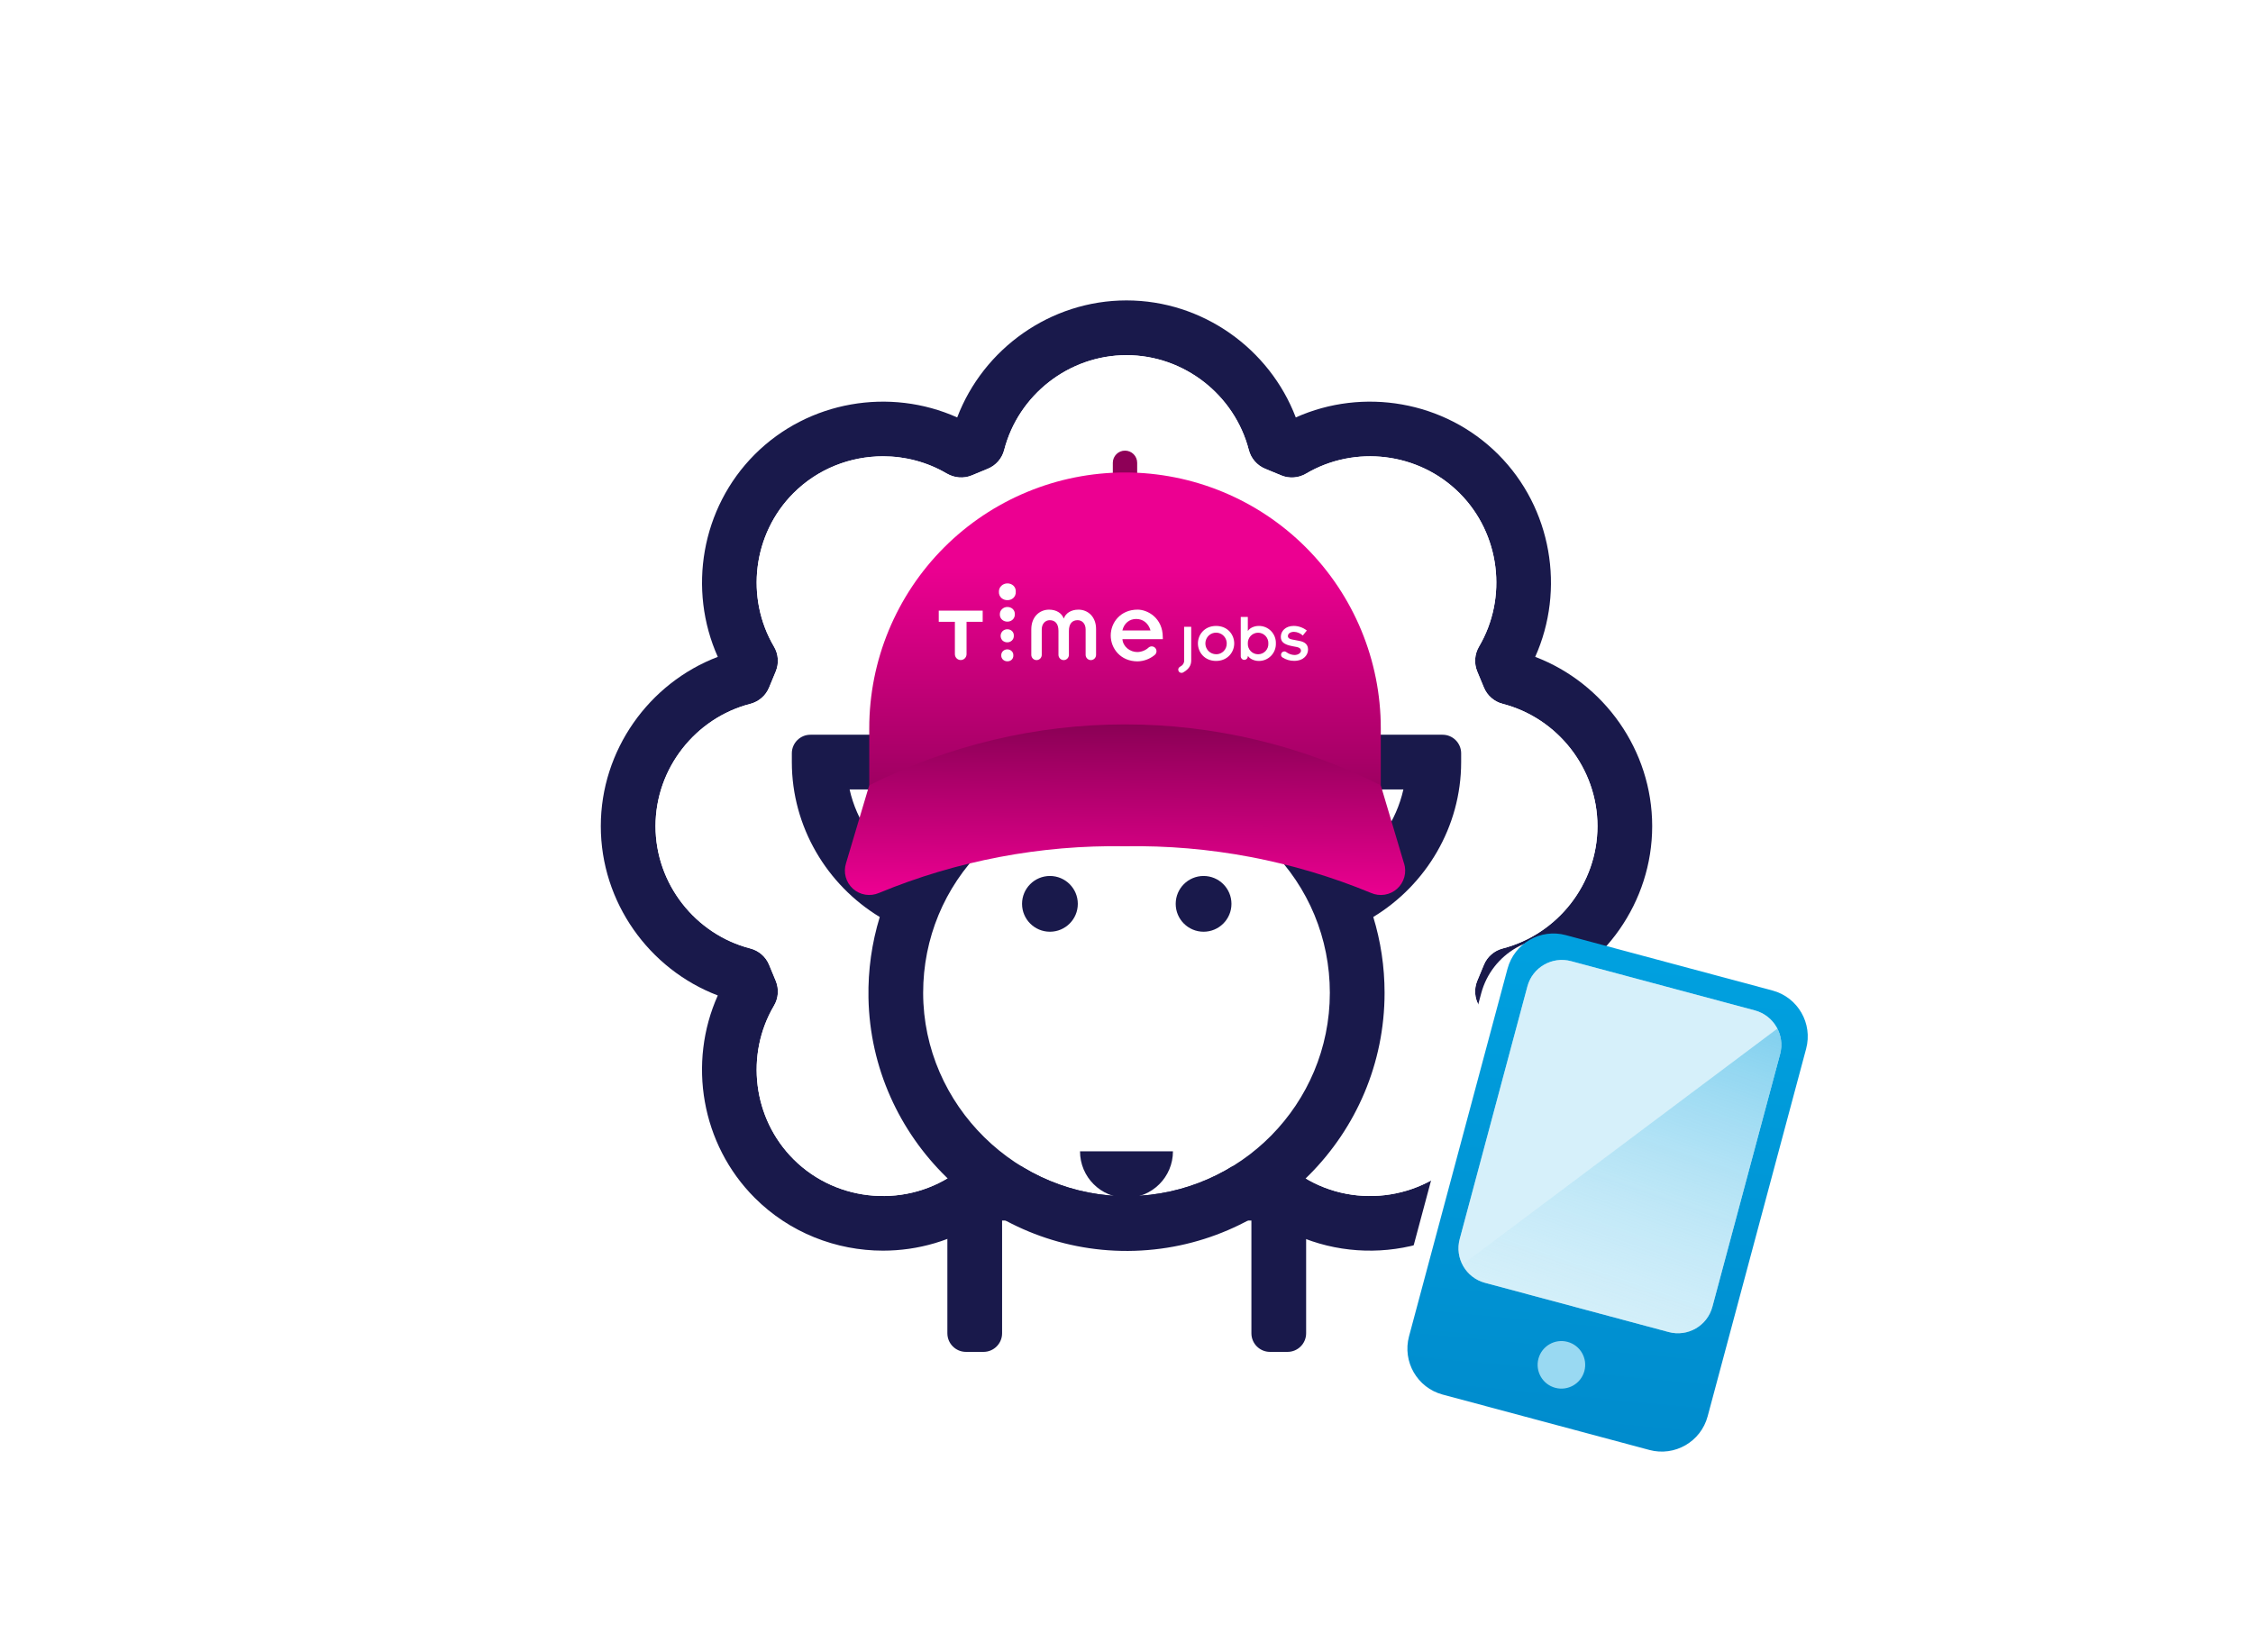 <svg class="icon" viewBox="0 0 360 264" fill="none" xmlns="http://www.w3.org/2000/svg">
<rect width="360" height="264" fill="white"/>
<path fill-rule="evenodd" clip-rule="evenodd" d="M151.378 213.028C151.378 214.668 152.71 215.999 154.35 215.999H157.153C158.793 215.999 160.122 214.668 160.122 213.028V186.271H151.378V213.028Z" fill="#19194B"/>
<path fill-rule="evenodd" clip-rule="evenodd" d="M199.958 186.271V213.028C199.958 214.668 201.288 215.999 202.928 215.999H205.733C207.373 215.999 208.702 214.668 208.702 213.028V186.271H199.958Z" fill="#19194B"/>
<path fill-rule="evenodd" clip-rule="evenodd" d="M240.11 151.542C238.754 151.892 237.642 152.856 237.107 154.148L236.04 156.72C235.507 158.012 235.611 159.48 236.321 160.685C240.922 168.484 239.738 178.688 233.211 185.213C226.176 192.248 214.868 193.074 206.903 187.137L204.289 186.27H155.707L153.093 187.137C145.134 193.076 133.822 192.248 126.789 185.213C120.26 178.686 119.076 168.484 123.677 160.685C124.39 159.482 124.495 158.012 123.958 156.72L122.893 154.148C122.36 152.856 121.245 151.892 119.89 151.542C111.123 149.282 104.744 141.23 104.744 132C104.744 122.772 111.123 114.72 119.89 112.46C121.245 112.11 122.36 111.146 122.893 109.854L123.958 107.282C124.495 105.988 124.39 104.52 123.677 103.315C119.076 95.52 120.262 85.316 126.789 78.789C130.677 74.899 135.872 72.906 141.09 72.906C144.606 72.906 148.131 73.812 151.27 75.654C152.491 76.371 153.97 76.501 155.28 75.958L157.85 74.893C159.144 74.36 160.108 73.247 160.458 71.892C162.718 63.125 170.77 56.748 179.998 56.748C189.228 56.748 197.28 63.125 199.542 71.892C199.892 73.247 200.856 74.358 202.148 74.893L204.718 75.958C206.01 76.493 207.478 76.388 208.685 75.679C216.48 71.078 226.684 72.262 233.211 78.789C239.738 85.314 240.922 95.518 236.321 103.317C235.611 104.522 235.507 105.99 236.04 107.282L237.107 109.854C237.642 111.146 238.754 112.11 240.11 112.46C248.875 114.72 255.254 122.772 255.254 132C255.254 141.23 248.875 149.282 240.11 151.542ZM245.305 104.951C250.114 94.22 247.98 81.191 239.396 72.603C230.809 64.018 217.78 61.884 207.049 66.697C202.863 55.707 192.142 48 179.998 48C167.858 48 157.135 55.707 152.949 66.697C142.218 61.884 129.191 64.018 120.603 72.603C112.018 81.191 109.886 94.222 114.695 104.951C103.705 109.137 96 119.858 96 132C96 144.144 103.705 154.865 114.695 159.051C109.882 169.78 112.016 182.811 120.603 191.396C126.178 196.971 133.626 199.826 141.102 199.826C146.669 199.824 152.257 198.24 157.094 195.016H202.904C214.234 202.57 229.665 201.126 239.396 191.396C247.98 182.813 250.114 169.782 245.305 159.051C256.293 154.865 263.998 144.144 263.998 132C263.998 119.858 256.293 109.137 245.305 104.951Z" fill="#19194B"/>
<path fill-rule="evenodd" clip-rule="evenodd" d="M240.11 112.46C238.755 112.111 237.642 111.146 237.107 109.854L236.04 107.282C235.507 105.99 235.611 104.522 236.321 103.317C240.922 95.518 239.738 85.314 233.211 78.789C226.684 72.262 216.48 71.079 208.685 75.68C207.478 76.391 206.01 76.494 204.718 75.958L202.146 74.893C200.856 74.358 199.892 73.248 199.542 71.892C197.28 63.125 189.228 56.748 179.998 56.748C170.77 56.748 162.718 63.125 160.458 71.892C160.108 73.248 159.144 74.36 157.85 74.893L155.28 75.958C153.97 76.501 152.491 76.371 151.27 75.656C148.131 73.813 144.606 72.908 141.09 72.908C135.872 72.908 130.677 74.899 126.789 78.789C120.262 85.316 119.076 95.52 123.677 103.317C124.391 104.521 124.495 105.99 123.958 107.282L122.893 109.854C122.36 111.146 121.246 112.111 119.89 112.46C111.123 114.72 104.744 122.773 104.744 132.002C104.744 141.23 111.123 149.282 119.89 151.542C121.246 151.892 122.358 152.856 122.893 154.148L123.958 156.72C124.495 158.014 124.391 159.482 123.677 160.687C119.076 168.485 120.26 178.686 126.789 185.213C133.822 192.25 145.134 193.078 153.093 187.138L155.707 186.27H204.289L206.903 187.138C214.868 193.076 226.176 192.25 233.211 185.213C239.738 178.688 240.922 168.485 236.321 160.685C235.611 159.48 235.507 158.012 236.04 156.72L237.107 154.148C237.642 152.856 238.755 151.892 240.11 151.542C248.875 149.282 255.254 141.23 255.254 132.002C255.254 122.773 248.875 114.72 240.11 112.46Z" fill="white"/>
<path fill-rule="evenodd" clip-rule="evenodd" d="M215.939 138.401C214.115 135.173 211.851 132.169 209.157 129.474L208.165 128.482C207.007 127.323 205.124 127.323 203.965 128.482L201.983 130.466C200.824 131.625 200.824 133.506 201.983 134.666L202.975 135.657C209.111 141.795 212.491 149.954 212.491 158.633C212.491 176.375 198.196 190.84 180.515 191.119C162.573 191.401 147.508 176.577 147.508 158.633C147.508 149.954 150.888 141.795 157.026 135.657L158.018 134.666C159.177 133.506 159.177 131.625 158.018 130.466L156.032 128.482C154.873 127.323 152.992 127.323 151.832 128.482L150.841 129.474C148.148 132.169 145.884 135.173 144.061 138.401C139.904 135.533 136.881 131.155 135.755 126.139H144.576C146.216 126.139 147.545 124.812 147.545 123.17V121.767C147.545 117.403 151.084 113.865 155.45 113.865C159.073 113.865 162.121 116.307 163.051 119.634C163.407 120.902 164.58 121.765 165.896 121.765H169.551C170.867 121.765 172.04 120.902 172.396 119.634C173.328 116.307 176.374 113.865 180 113.865C183.625 113.865 186.673 116.307 187.601 119.634C187.957 120.902 189.132 121.765 190.448 121.765H194.101C195.417 121.765 196.592 120.902 196.948 119.634C197.876 116.307 200.924 113.865 204.55 113.865C208.914 113.865 212.452 117.403 212.452 121.767V123.17C212.452 124.812 213.781 126.139 215.423 126.139H224.244C223.116 131.155 220.095 135.533 215.939 138.401Z" fill="white"/>
<path fill-rule="evenodd" clip-rule="evenodd" d="M192.317 139.961C189.857 139.961 187.862 141.954 187.862 144.416C187.862 146.875 189.857 148.869 192.317 148.869C194.776 148.869 196.771 146.875 196.771 144.416C196.771 141.954 194.776 139.961 192.317 139.961Z" fill="#19194B"/>
<path fill-rule="evenodd" clip-rule="evenodd" d="M167.765 139.961C165.306 139.961 163.31 141.954 163.31 144.416C163.31 146.875 165.306 148.869 167.765 148.869C170.225 148.869 172.22 146.875 172.22 144.416C172.22 141.954 170.225 139.961 167.765 139.961Z" fill="#19194B"/>
<path fill-rule="evenodd" clip-rule="evenodd" d="M187.422 183.957C187.422 188.058 184.098 191.381 179.998 191.381C175.899 191.381 172.574 188.058 172.574 183.957H187.422Z" fill="#19194B"/>
<path fill-rule="evenodd" clip-rule="evenodd" d="M215.938 138.401C214.115 135.173 211.851 132.168 209.156 129.474L208.165 128.482C207.007 127.322 205.124 127.322 203.965 128.482L201.983 130.465C200.823 131.625 200.823 133.506 201.983 134.665L202.975 135.657C209.111 141.795 212.491 149.954 212.491 158.633C212.491 176.375 198.196 190.84 180.515 191.118C162.573 191.401 147.508 176.576 147.508 158.633C147.508 149.954 150.888 141.795 157.026 135.657L158.017 134.665C159.177 133.506 159.177 131.625 158.017 130.465L156.032 128.482C154.872 127.322 152.992 127.322 151.832 128.482L150.84 129.474C148.148 132.168 145.884 135.173 144.06 138.401C139.904 135.533 136.881 131.155 135.755 126.139H144.576C146.216 126.139 147.545 124.811 147.545 123.17V121.767C147.545 117.403 151.083 113.865 155.449 113.865C159.072 113.865 162.121 116.307 163.051 119.633C163.407 120.902 164.58 121.765 165.896 121.765H169.551C170.866 121.765 172.04 120.902 172.395 119.633C173.328 116.307 176.374 113.865 179.999 113.865C183.624 113.865 186.673 116.307 187.601 119.633C187.957 120.902 189.132 121.765 190.448 121.765H194.101C195.416 121.765 196.592 120.902 196.947 119.633C197.876 116.307 200.924 113.865 204.549 113.865C208.913 113.865 212.451 117.403 212.451 121.767V123.17C212.451 124.811 213.781 126.139 215.423 126.139H224.243C223.115 131.155 220.095 135.533 215.938 138.401ZM230.504 117.393H220.614C218.69 110.329 212.216 105.119 204.549 105.119C199.695 105.119 195.318 107.207 192.273 110.532C189.229 107.207 184.853 105.119 179.999 105.119C175.145 105.119 170.77 107.207 167.723 110.532C164.679 107.207 160.301 105.119 155.447 105.119C147.78 105.119 141.308 110.329 139.382 117.393H129.495C127.855 117.393 126.525 118.725 126.525 120.364V121.767C126.525 132.107 132.128 141.396 140.573 146.517C139.313 150.638 138.687 154.978 138.77 159.423C139.187 181.865 157.804 200.002 180.254 199.869C202.874 199.73 221.237 181.286 221.237 158.633C221.237 154.458 220.616 150.381 219.429 146.503C219.429 146.505 219.431 146.509 219.433 146.511C227.873 141.39 233.473 132.105 233.473 121.767V120.364C233.473 118.725 232.144 117.393 230.504 117.393Z" fill="#19194B"/>
<path fill-rule="evenodd" clip-rule="evenodd" d="M179.76 72C180.835 72 181.706 72.871 181.706 73.946V79.784C181.706 80.859 180.835 81.73 179.76 81.73C178.685 81.73 177.814 80.859 177.814 79.784V73.946C177.814 72.871 178.685 72 179.76 72Z" fill="#8E0057"/>
<path d="M138.896 125.484V116.358C138.896 105.519 143.202 95.124 150.866 87.46C158.53 79.796 168.925 75.49 179.764 75.49C190.602 75.49 200.997 79.796 208.661 87.46C216.325 95.124 220.631 105.519 220.631 116.358V125.484" fill="url(#sheep-time-jobs-paint0_linear_37241_276642)"/>
<path d="M224.336 137.927L220.627 125.473C207.954 119.075 193.956 115.742 179.76 115.742C165.563 115.742 151.565 119.075 138.892 125.473L135.183 137.927C134.956 138.641 134.94 139.404 135.136 140.126C135.332 140.848 135.732 141.498 136.288 141.999C136.844 142.5 137.533 142.829 138.271 142.949C139.01 143.068 139.767 142.972 140.453 142.672C152.908 137.521 166.288 134.983 179.764 135.215C193.239 134.983 206.619 137.521 219.074 142.672C219.76 142.973 220.518 143.07 221.257 142.951C221.997 142.832 222.686 142.503 223.243 142.002C223.799 141.501 224.2 140.85 224.396 140.128C224.592 139.405 224.575 138.641 224.348 137.927H224.336Z" fill="url(#sheep-time-jobs-paint1_linear_37241_276642)"/>
<g clip-path="url(#sheep-time-jobs-clip0_37241_276642)">
<path d="M158.378 101.91C158.369 101.906 158.361 101.901 158.354 101.895L158.378 101.91Z" fill="white"/>
<path d="M160.971 95.89C160.621 95.898 160.282 95.775 160.016 95.546C159.88 95.421 159.773 95.267 159.704 95.096C159.634 94.924 159.603 94.739 159.614 94.554C159.607 94.373 159.639 94.193 159.709 94.026C159.778 93.859 159.883 93.71 160.016 93.588C160.276 93.344 160.619 93.21 160.973 93.213C161.315 93.209 161.647 93.33 161.908 93.555C162.045 93.678 162.153 93.831 162.222 94.003C162.291 94.175 162.32 94.361 162.307 94.546C162.319 94.732 162.29 94.917 162.222 95.09C162.154 95.263 162.05 95.418 161.915 95.546C161.655 95.776 161.317 95.899 160.971 95.89V95.89Z" fill="white"/>
<path d="M160.968 105.661C160.713 105.666 160.465 105.574 160.273 105.404C160.176 105.314 160.1 105.204 160.05 105.081C160 104.958 159.978 104.825 159.986 104.692C159.983 104.566 160.007 104.441 160.056 104.326C160.105 104.21 160.178 104.106 160.271 104.022C160.457 103.846 160.703 103.749 160.958 103.752C161.205 103.753 161.442 103.844 161.627 104.009C161.726 104.097 161.804 104.207 161.854 104.331C161.905 104.454 161.926 104.587 161.918 104.72C161.925 104.852 161.903 104.984 161.854 105.106C161.804 105.228 161.729 105.338 161.632 105.427C161.448 105.586 161.211 105.669 160.968 105.661V105.661Z" fill="white"/>
<path d="M160.971 99.323C160.66 99.33 160.359 99.221 160.123 99.017C160.002 98.909 159.907 98.775 159.844 98.625C159.782 98.475 159.753 98.312 159.762 98.149C159.758 97.992 159.788 97.835 159.85 97.69C159.912 97.546 160.004 97.416 160.121 97.312C160.349 97.098 160.649 96.981 160.961 96.983C161.266 96.975 161.565 97.081 161.798 97.281C161.919 97.389 162.014 97.523 162.076 97.673C162.138 97.824 162.164 97.987 162.154 98.149C162.162 98.311 162.134 98.472 162.072 98.621C162.01 98.77 161.917 98.904 161.798 99.012C161.571 99.218 161.276 99.329 160.971 99.323V99.323Z" fill="white"/>
<path d="M160.968 102.628C160.689 102.638 160.416 102.541 160.204 102.356C160.104 102.257 160.024 102.139 159.97 102.008C159.915 101.878 159.887 101.737 159.887 101.596C159.887 101.454 159.915 101.314 159.97 101.183C160.024 101.053 160.104 100.934 160.204 100.835C160.408 100.647 160.674 100.543 160.95 100.545C161.216 100.54 161.474 100.631 161.678 100.802C161.786 100.897 161.871 101.017 161.926 101.15C161.981 101.284 162.005 101.428 161.996 101.573C162.004 101.716 161.98 101.86 161.927 101.993C161.873 102.126 161.791 102.246 161.686 102.343C161.491 102.526 161.234 102.628 160.968 102.628V102.628Z" fill="white"/>
<path d="M150 97.566V99.349H152.578V104.52C152.578 104.769 152.677 105.009 152.851 105.185C153.026 105.361 153.263 105.46 153.51 105.46C153.757 105.46 153.994 105.361 154.169 105.185C154.344 105.009 154.442 104.769 154.442 104.52V99.349H157.02V97.566H150Z" fill="white"/>
<path d="M172.321 97.408C171.147 97.408 170.284 97.976 169.992 98.8H169.959C169.653 97.976 168.803 97.408 167.63 97.408C166.102 97.408 164.789 98.559 164.789 100.552V104.619C164.787 104.842 164.873 105.057 165.028 105.217C165.183 105.376 165.395 105.467 165.616 105.469C165.838 105.471 166.051 105.384 166.209 105.228C166.367 105.071 166.457 104.858 166.459 104.634C166.459 104.634 166.459 104.634 166.459 104.616C166.459 104.598 166.459 104.616 166.459 104.598V100.568C166.459 99.628 167.052 99.093 167.731 99.093C168.536 99.093 169.129 99.579 169.129 100.794V104.627C169.129 104.85 169.217 105.064 169.373 105.222C169.53 105.38 169.742 105.469 169.964 105.469C170.185 105.469 170.397 105.38 170.554 105.222C170.711 105.064 170.799 104.85 170.799 104.627C170.799 104.627 170.799 104.627 170.799 104.627V100.794C170.799 99.576 171.394 99.091 172.196 99.091C172.886 99.091 173.469 99.625 173.469 100.565V104.598C173.469 104.598 173.469 104.598 173.469 104.616C173.469 104.634 173.469 104.616 173.469 104.634C173.471 104.858 173.561 105.071 173.72 105.227C173.878 105.384 174.091 105.47 174.312 105.468C174.534 105.465 174.745 105.374 174.9 105.215C175.055 105.055 175.141 104.84 175.138 104.616V100.55C175.161 98.559 173.845 97.408 172.321 97.408Z" fill="white"/>
<path d="M185.799 101.812C185.799 98.75 183.391 97.404 181.769 97.404C179.056 97.404 177.48 99.459 177.48 101.537C177.48 103.616 179.056 105.671 181.769 105.671C182.745 105.651 183.688 105.308 184.452 104.695L184.48 104.671C184.644 104.55 184.753 104.369 184.784 104.167C184.815 103.964 184.765 103.758 184.646 103.593C184.526 103.427 184.346 103.317 184.145 103.286C183.945 103.254 183.74 103.305 183.576 103.426V103.426C183.075 103.901 182.416 104.17 181.729 104.181C180.555 104.181 179.438 103.32 179.351 102.126H185.806L185.799 101.812ZM179.343 100.728C179.618 99.562 180.484 98.897 181.545 98.897C182.607 98.897 183.487 99.529 183.836 100.728H179.343Z" fill="white"/>
<path d="M189.214 105.437C189.233 105.645 189.189 105.854 189.09 106.037C188.99 106.22 188.838 106.369 188.654 106.464L188.535 106.542C188.432 106.597 188.352 106.686 188.306 106.794C188.261 106.902 188.253 107.022 188.285 107.135C188.317 107.248 188.386 107.347 188.481 107.414C188.576 107.482 188.691 107.515 188.807 107.507C188.892 107.508 188.975 107.485 189.049 107.443C189.085 107.425 189.08 107.423 189.248 107.317C190.011 106.834 190.34 106.269 190.34 105.504V100.15H189.209V105.437H189.214Z" fill="white"/>
<path d="M194.31 100.01C192.475 100.01 191.411 101.402 191.411 102.805C191.411 104.207 192.475 105.602 194.31 105.602C196.146 105.602 197.212 104.21 197.212 102.805C197.212 101.399 196.161 100.01 194.31 100.01ZM194.31 104.526C193.973 104.526 193.643 104.425 193.363 104.236C193.082 104.047 192.864 103.778 192.735 103.463C192.606 103.149 192.572 102.803 192.638 102.469C192.704 102.135 192.866 101.828 193.104 101.588C193.343 101.347 193.647 101.183 193.978 101.117C194.308 101.05 194.651 101.084 194.963 101.215C195.275 101.345 195.541 101.565 195.728 101.848C195.916 102.131 196.016 102.464 196.016 102.805C196.021 103.033 195.981 103.259 195.897 103.471C195.814 103.683 195.689 103.876 195.529 104.038C195.37 104.199 195.18 104.327 194.97 104.413C194.761 104.498 194.536 104.54 194.31 104.536V104.526Z" fill="white"/>
<path d="M201.125 100.009C200.384 100.009 199.679 100.358 199.406 100.797H199.386V98.57H198.256V104.91C198.268 105.055 198.334 105.19 198.442 105.288C198.549 105.385 198.689 105.438 198.833 105.435C198.977 105.432 199.115 105.373 199.218 105.272C199.321 105.17 199.382 105.032 199.389 104.887C199.39 104.862 199.39 104.837 199.389 104.812H199.414C199.686 105.252 200.391 105.604 201.13 105.604C201.494 105.609 201.855 105.541 202.192 105.402C202.529 105.263 202.835 105.056 203.091 104.795C203.347 104.534 203.547 104.223 203.681 103.881C203.815 103.539 203.878 103.174 203.868 102.806C203.879 102.438 203.816 102.072 203.682 101.73C203.548 101.387 203.347 101.076 203.091 100.814C202.834 100.553 202.527 100.346 202.189 100.208C201.851 100.069 201.489 100.002 201.125 100.009V100.009ZM201.028 104.535C200.806 104.537 200.587 104.493 200.382 104.407C200.178 104.32 199.993 104.192 199.84 104.031C199.686 103.87 199.567 103.679 199.488 103.47C199.41 103.261 199.376 103.037 199.386 102.814C199.377 102.591 199.413 102.369 199.492 102.16C199.57 101.952 199.69 101.761 199.843 101.6C199.996 101.44 200.18 101.312 200.383 101.224C200.587 101.137 200.805 101.092 201.027 101.092C201.248 101.092 201.466 101.137 201.67 101.224C201.873 101.312 202.057 101.44 202.21 101.6C202.363 101.761 202.483 101.952 202.561 102.16C202.64 102.369 202.676 102.591 202.667 102.814C202.678 103.037 202.643 103.26 202.566 103.47C202.488 103.679 202.369 103.87 202.215 104.031C202.062 104.192 201.877 104.32 201.673 104.407C201.469 104.493 201.249 104.537 201.028 104.535V104.535Z" fill="white"/>
<path d="M207.615 102.397L206.475 102.179C206.04 102.102 205.79 101.938 205.79 101.619C205.79 101.193 206.269 100.951 206.758 100.951C207.284 100.969 207.786 101.179 208.17 101.542L208.812 100.741C208.215 100.271 207.481 100.013 206.724 100.006C205.409 100.006 204.66 100.841 204.66 101.74C204.66 102.51 205.073 102.978 206.551 103.253L207.193 103.374C207.605 103.451 207.878 103.63 207.878 103.987C207.878 104.283 207.486 104.655 206.834 104.655C206.368 104.636 205.918 104.476 205.543 104.196L205.5 104.165C205.417 104.109 205.32 104.08 205.22 104.08C205.08 104.08 204.946 104.136 204.848 104.236C204.749 104.335 204.693 104.471 204.693 104.612C204.694 104.697 204.715 104.782 204.754 104.858C204.794 104.934 204.85 104.999 204.92 105.048H204.938C205.487 105.405 206.127 105.594 206.78 105.59C208.376 105.59 209.008 104.581 209.008 103.792C209.008 103.004 208.544 102.572 207.615 102.397Z" fill="white"/>
</g>
<g filter="url(#sheep-time-jobs-filter0_d_37241_276642)">
<path d="M240.88 154.782C241.966 150.728 246.134 148.322 250.188 149.408L283.223 158.26C287.277 159.346 289.683 163.514 288.597 167.568L272.86 226.296C271.774 230.351 267.607 232.757 263.552 231.67L230.518 222.819C226.463 221.732 224.057 217.565 225.144 213.511L240.88 154.782Z" fill="white"/>
<path d="M250.751 147.308C245.536 145.911 240.176 149.005 238.779 154.22L223.043 212.948C221.646 218.162 224.74 223.522 229.955 224.919L262.99 233.771C268.204 235.168 273.564 232.074 274.961 226.859L290.697 168.131C292.095 162.916 289 157.557 283.785 156.159L250.751 147.308Z" stroke="white" stroke-width="4.35"/>
</g>
<g clip-path="url(#sheep-time-jobs-clip1_37241_276642)">
<path d="M240.88 154.784C241.966 150.73 246.134 148.324 250.188 149.41L283.223 158.262C287.277 159.348 289.683 163.516 288.597 167.57L272.86 226.298C271.774 230.353 267.607 232.759 263.552 231.672L230.518 222.821C226.463 221.734 224.057 217.567 225.144 213.513L240.88 154.784Z" fill="url(#sheep-time-jobs-paint2_linear_37241_276642)"/>
<path d="M244.059 157.603C244.874 154.563 247.999 152.758 251.04 153.573L280.404 161.441C283.445 162.256 285.249 165.381 284.435 168.422L273.616 208.798C272.801 211.839 269.676 213.643 266.635 212.828L237.271 204.96C234.23 204.145 232.426 201.02 233.24 197.979L244.059 157.603Z" fill="white"/>
<path opacity="0.4" d="M244.059 157.603C244.874 154.563 247.999 152.758 251.04 153.573L280.404 161.441C283.445 162.256 285.249 165.381 284.435 168.422L273.616 208.798C272.801 211.839 269.676 213.643 266.635 212.828L237.271 204.96C234.23 204.145 232.426 201.02 233.24 197.979L244.059 157.603Z" fill="#99D9F2"/>
<path opacity="0.5" d="M237.271 204.961L266.635 212.829C269.675 213.644 272.801 211.839 273.616 208.798L284.434 168.423C284.815 167.001 284.624 165.561 284.001 164.347L233.674 202.055C234.383 203.438 235.651 204.527 237.271 204.961Z" fill="url(#sheep-time-jobs-paint3_linear_37241_276642)"/>
<path d="M253.164 219.054C252.621 221.081 250.538 222.284 248.51 221.741C246.483 221.197 245.28 219.114 245.823 217.087C246.367 215.059 248.45 213.856 250.477 214.4C252.505 214.943 253.708 217.026 253.164 219.054Z" fill="#99D9F2"/>
</g>
<defs>
<filter id="sheep-time-jobs-filter0_d_37241_276642" x="205.381" y="134.696" width="102.979" height="121.788" filterUnits="userSpaceOnUse" color-interpolation-filters="sRGB">
<feFlood flood-opacity="0" result="BackgroundImageFix"/>
<feColorMatrix in="SourceAlpha" type="matrix" values="0 0 0 0 0 0 0 0 0 0 0 0 0 0 0 0 0 0 127 0" result="hardAlpha"/>
<feOffset dy="5.051"/>
<feGaussianBlur stdDeviation="7.576"/>
<feColorMatrix type="matrix" values="0 0 0 0 0 0 0 0 0 0 0 0 0 0 0 0 0 0 0.32 0"/>
<feBlend mode="normal" in2="BackgroundImageFix" result="effect1_dropShadow_37241_276642"/>
<feBlend mode="normal" in="SourceGraphic" in2="effect1_dropShadow_37241_276642" result="shape"/>
</filter>
<linearGradient id="sheep-time-jobs-paint0_linear_37241_276642" x1="180.073" y1="90.5" x2="180" y2="155" gradientUnits="userSpaceOnUse">
<stop stop-color="#EC0091"/>
<stop offset="1" stop-color="#5E003A"/>
</linearGradient>
<linearGradient id="sheep-time-jobs-paint1_linear_37241_276642" x1="180.073" y1="143" x2="180.514" y2="103.506" gradientUnits="userSpaceOnUse">
<stop stop-color="#EC0091"/>
<stop offset="1" stop-color="#5E003A"/>
</linearGradient>
<linearGradient id="sheep-time-jobs-paint2_linear_37241_276642" x1="266.705" y1="153.836" x2="253.814" y2="290.041" gradientUnits="userSpaceOnUse">
<stop stop-color="#00A0DF"/>
<stop offset="1" stop-color="#007CBF"/>
</linearGradient>
<linearGradient id="sheep-time-jobs-paint3_linear_37241_276642" x1="265.23" y1="159.343" x2="247.053" y2="212.499" gradientUnits="userSpaceOnUse">
<stop stop-color="#33B3E5"/>
<stop offset="1" stop-color="#99D9F2" stop-opacity="0"/>
</linearGradient>
<clipPath id="sheep-time-jobs-clip0_37241_276642">
<rect width="59" height="14.303" fill="white" transform="translate(150 93.213)"/>
</clipPath>
<clipPath id="sheep-time-jobs-clip1_37241_276642">
<rect width="76" height="76" fill="white" transform="translate(230 144) rotate(15)"/>
</clipPath>
</defs>
</svg>

